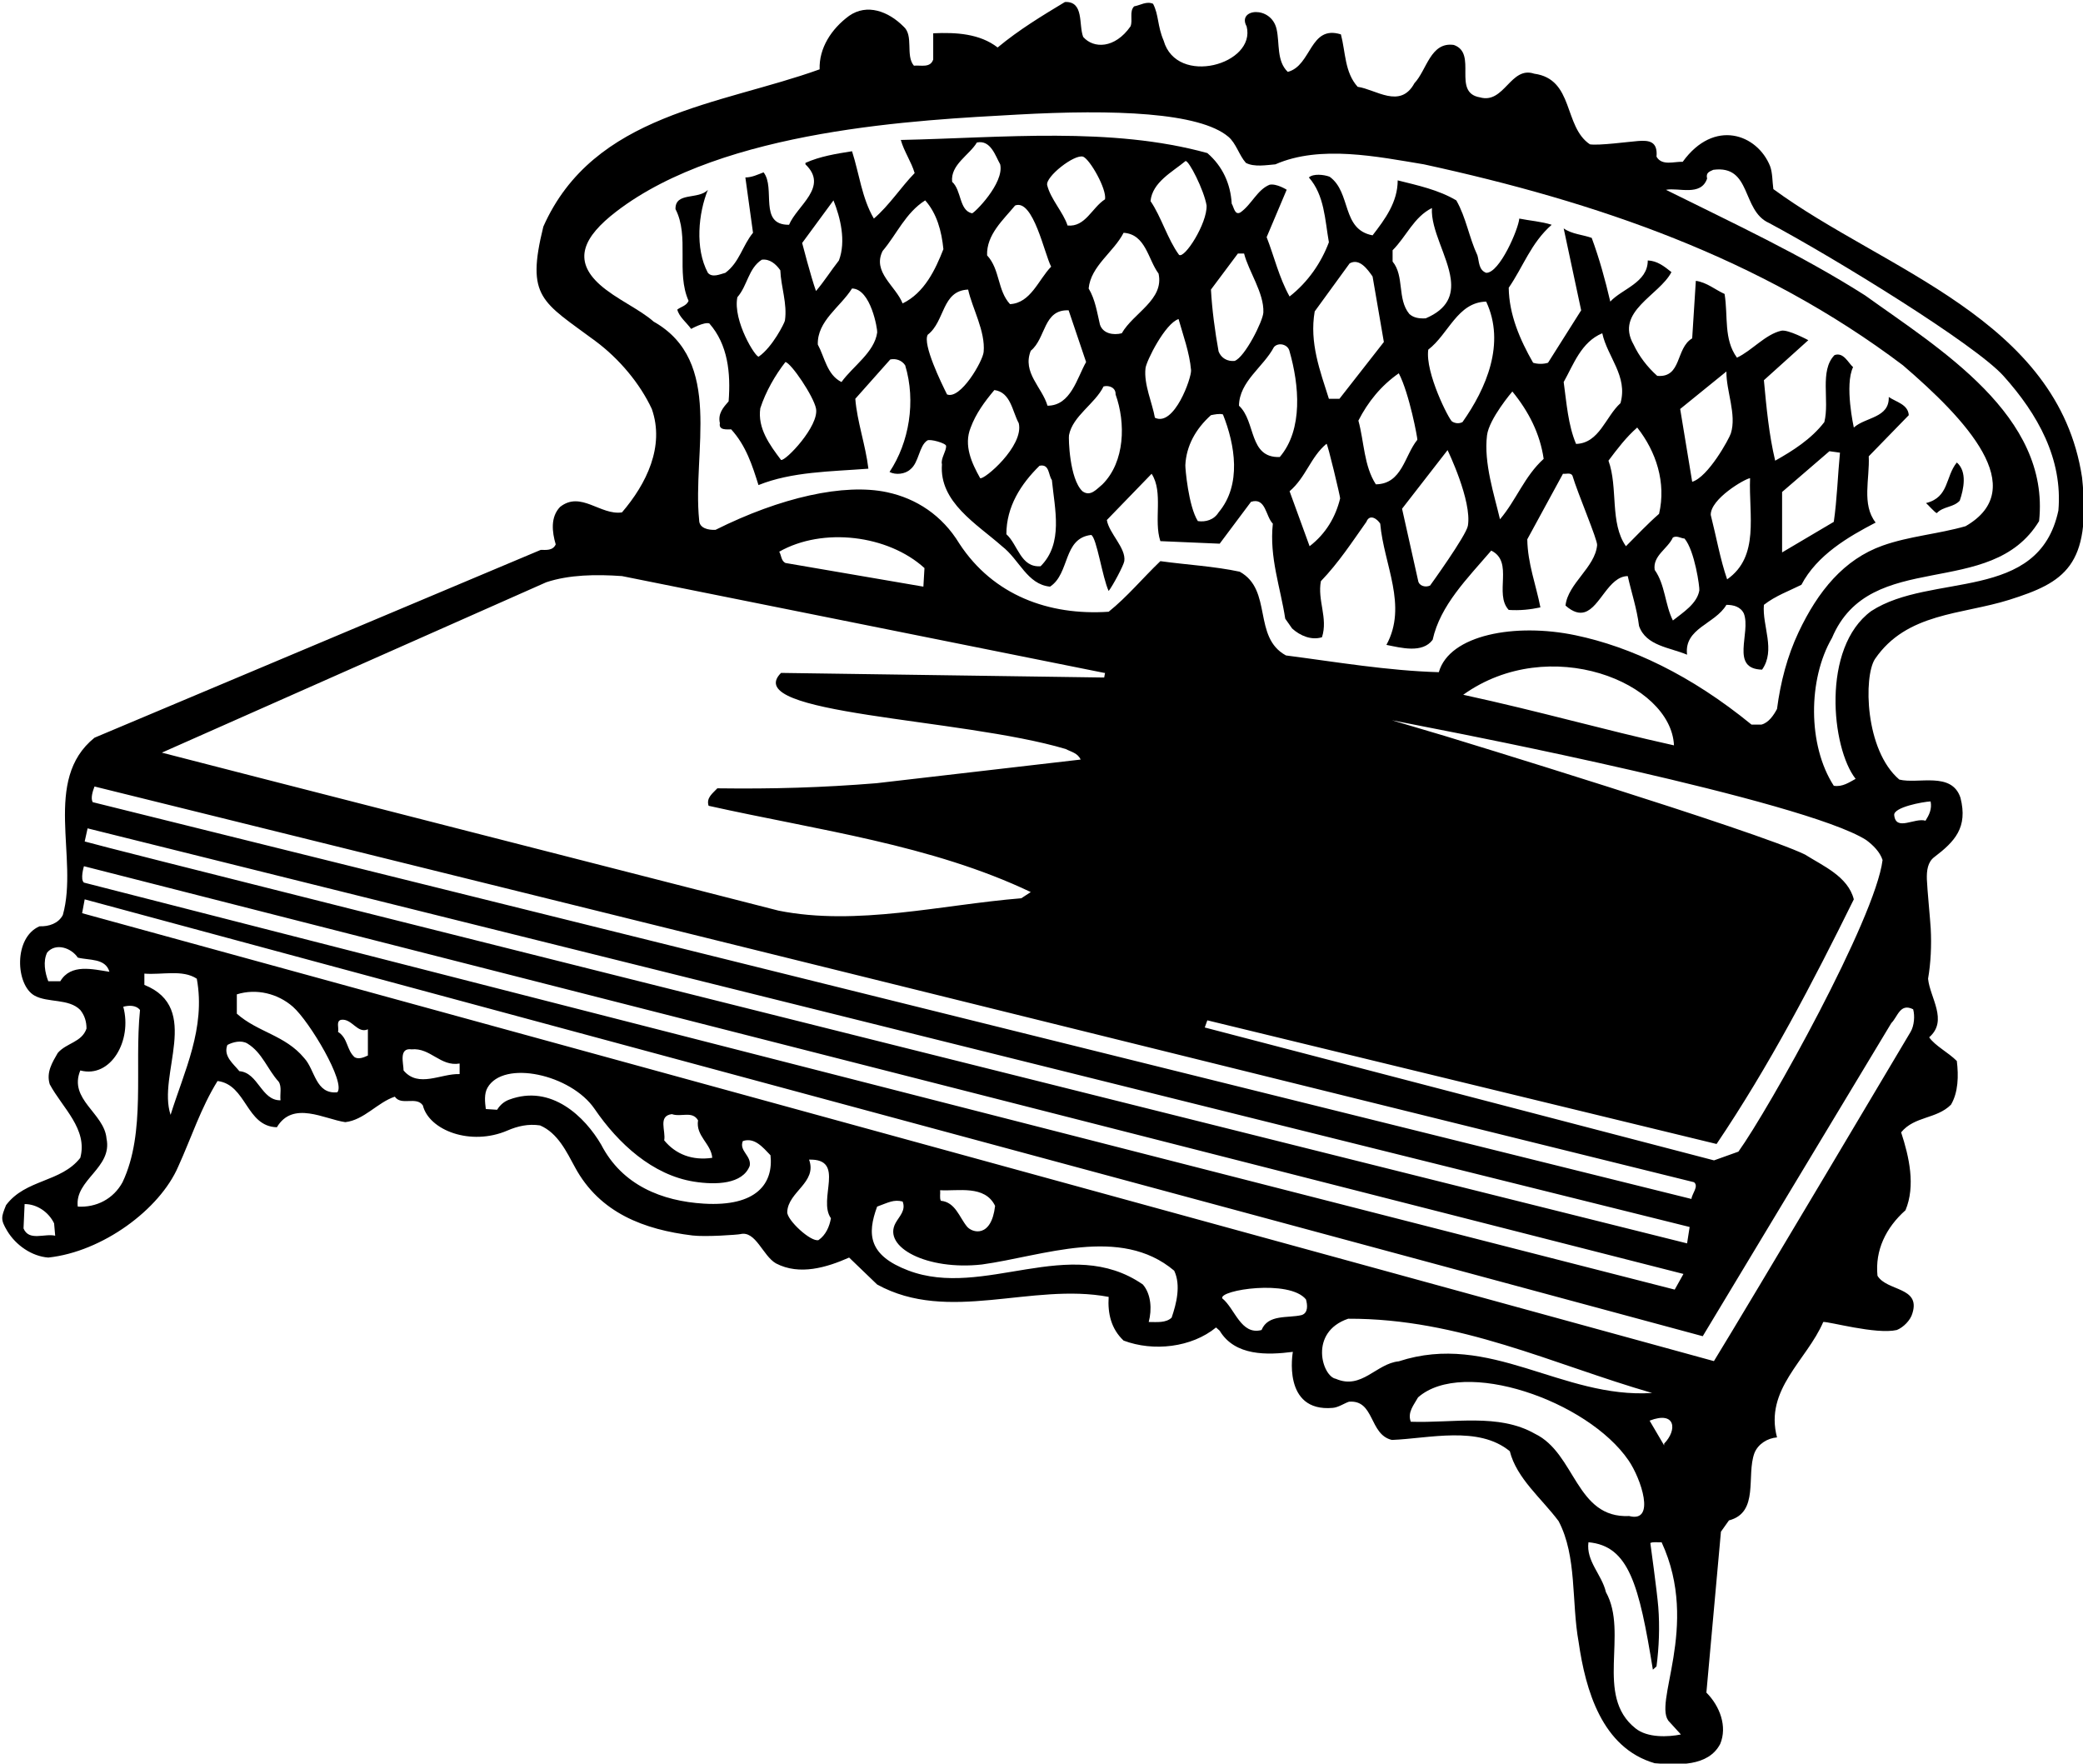 <?xml version="1.0" encoding="UTF-8"?>
<svg xmlns="http://www.w3.org/2000/svg" xmlns:xlink="http://www.w3.org/1999/xlink" width="515pt" height="436pt" viewBox="0 0 515 436" version="1.1">
<g id="surface1">
<path style=" stroke:none;fill-rule:nonzero;fill:rgb(0%,0%,0%);fill-opacity:1;" d="M 170.246 74.379 C 169.703 75.641 168.355 75.82 167.453 76.539 C 167.906 78.34 169.703 79.691 170.875 81.312 C 170.875 81.312 174.113 79.512 175.375 79.961 C 179.965 85.18 180.688 92.199 180.145 99.219 C 178.797 100.75 177.445 102.281 177.984 104.621 C 177.625 106.422 179.695 106.148 180.777 106.148 C 184.465 110.199 185.996 115.062 187.527 119.922 C 195.805 116.59 205.348 116.59 214.703 115.871 C 213.984 109.93 211.914 104.262 211.465 98.59 L 220.105 88.871 C 221.363 88.602 222.895 88.961 223.797 90.312 C 226.496 99.219 224.785 109.391 219.926 116.68 C 221.453 117.488 223.797 117.219 225.055 116.051 C 227.215 114.363 227.199 110.246 229.258 108.898 C 229.941 108.449 233.875 109.562 233.914 110.238 C 233.988 111.57 232.527 113.359 232.887 114.789 C 232.164 124.148 241.527 129.551 247.734 135.039 C 252.055 138.371 253.945 144.488 259.613 145.031 C 264.566 141.789 262.766 133.062 269.785 132.25 C 271.137 132.879 272.574 142.871 274.105 146.109 C 275.098 144.852 277.816 139.785 277.973 138.711 C 278.43 135.48 274.195 131.867 273.656 128.562 L 284.727 117.129 C 287.695 121.719 285.176 128.648 286.887 133.781 L 301.555 134.41 L 309.297 124.062 C 312.984 122.891 312.895 127.66 314.695 129.461 C 313.797 137.828 316.586 145.211 317.758 152.949 L 319.465 155.379 C 321.445 157.18 324.234 158.352 326.848 157.539 C 328.375 152.77 325.676 148.449 326.574 143.68 C 330.984 139.09 334.316 133.961 337.824 129.012 C 338.637 126.941 340.527 128.289 341.246 129.461 C 342.145 139.629 348.086 149.711 342.777 159.43 C 346.375 160.148 351.688 161.59 354.207 158.172 C 356.098 149.621 362.758 143.051 368.695 136.121 C 374.363 138.91 369.324 146.828 373.016 150.789 C 375.805 150.969 378.324 150.699 380.848 150.16 C 379.766 144.578 377.695 139.359 377.605 133.328 L 386.426 117.129 C 387.234 117.219 388.316 116.77 388.766 117.578 C 390.113 122.078 394.984 133.453 394.871 134.762 C 394.391 140.27 387.637 144.254 387.055 149.711 C 388.953 151.379 390.469 151.734 391.777 151.336 C 395.617 150.164 397.68 142.488 402.445 142.422 C 403.348 146.469 404.695 150.43 405.234 154.75 C 406.945 159.699 412.887 160.062 417.113 161.859 C 416.305 155.289 424.047 154.301 426.836 149.531 C 428.547 149.531 430.348 149.98 431.156 151.691 C 432.957 156.461 427.645 165.371 435.656 165.551 C 439.074 160.691 435.656 154.75 436.105 149.531 C 438.984 147.281 442.316 146.109 445.375 144.578 C 449.246 137.199 456.984 132.699 463.734 129.191 C 460.227 124.691 462.297 118.391 462.027 112.812 L 471.926 102.641 C 471.746 99.941 468.777 99.398 466.977 98.141 C 467.156 103.359 461.215 103.09 458.336 105.699 C 458.336 105.699 455.996 95.172 458.156 90.762 C 456.984 89.77 455.816 86.98 453.566 87.789 C 449.785 91.66 452.395 99.039 451.047 104.352 C 447.805 108.578 443.215 111.461 438.895 113.891 C 437.363 107.5 436.734 100.75 436.105 94 L 447.086 84.102 C 447.086 84.102 442.07 81.379 440.387 81.766 C 436.449 82.672 433.102 86.719 429.445 88.422 C 426.113 83.828 427.285 78.25 426.387 72.672 C 424.137 71.68 421.977 69.789 419.277 69.43 L 418.375 83.648 C 414.234 86.078 415.855 93.461 409.734 92.922 C 407.305 90.762 405.234 88.062 403.887 85.18 C 399.207 76.988 410.277 73.031 413.246 67.27 C 411.445 65.828 409.734 64.48 407.395 64.391 C 407.395 69.879 401.008 71.41 398.125 74.562 C 396.863 69.16 395.426 63.941 393.535 58.812 C 391.285 58 388.676 57.91 386.605 56.469 L 390.926 76.719 L 382.734 89.68 C 381.656 90.039 380.125 90.039 379.047 89.68 C 375.805 84.012 373.105 77.801 373.016 71.141 C 376.613 65.922 378.508 60.07 383.637 55.57 C 381.113 54.762 378.324 54.578 375.625 54.039 C 375.445 56.562 370.766 67.539 367.438 67.449 C 365.547 66.73 365.727 64.66 365.277 63.129 C 363.207 58.719 362.484 53.77 360.055 49.539 C 355.645 46.93 350.605 45.852 345.566 44.59 C 345.566 49.988 342.414 54.219 339.355 58.18 C 331.613 56.738 334.137 47.562 328.734 43.691 C 327.297 43.148 324.688 42.879 323.605 43.871 C 327.477 48.281 327.566 54.312 328.555 59.891 C 326.664 64.93 323.426 69.699 318.836 73.301 C 316.227 68.621 315.055 63.488 313.164 58.629 L 318.121 46.906 C 318.121 46.906 315.598 45.312 313.887 45.672 C 310.824 46.93 309.477 50.531 306.688 52.512 C 305.246 53.32 305.066 51.16 304.527 50.352 C 304.258 45.488 302.277 41.078 298.496 37.84 C 274.734 31.27 247.824 34.062 222.715 34.602 C 223.527 37.48 225.324 40 226.137 42.789 C 222.715 46.301 219.926 50.711 216.055 54.039 C 213.086 49 212.453 42.969 210.656 37.391 C 206.695 38.02 202.734 38.648 199.137 40.27 L 199.137 40.629 C 204.984 46.211 197.066 50.801 195.086 55.57 C 187.438 55.66 191.848 46.48 188.785 42.609 C 187.348 43.148 185.906 43.871 184.285 43.871 L 186.176 57.551 C 183.566 60.699 182.848 64.84 179.336 67.449 C 177.984 67.812 176.098 68.711 175.016 67.449 C 171.777 61.422 172.676 52.691 175.016 46.93 C 172.676 49.449 166.914 47.379 167.008 51.699 C 170.516 58.449 167.098 67.359 170.246 74.379 Z M 440.605 121.629 L 452.305 111.551 L 454.914 111.91 C 454.375 117.398 454.195 123.43 453.387 129.012 L 440.605 136.57 Z M 432.688 118.211 C 432.324 127.301 435.113 137.562 427.016 143.23 C 425.305 138.281 424.316 132.609 422.965 127.301 C 422.875 123.34 431.336 118.391 432.688 118.211 Z M 426.836 91.84 C 426.766 96.672 429.418 102.477 427.934 107.148 C 427.508 108.484 422.336 117.941 418.375 119.109 L 415.406 101.109 Z M 413.605 132.879 C 414.598 132.34 415.496 133.062 416.484 133.148 C 419.008 136.121 420.266 145.27 420.141 145.98 C 419.559 149.277 416.121 151.398 413.605 153.398 C 411.625 149.441 411.715 144.578 409.105 140.891 C 408.566 137.379 412.348 135.672 413.605 132.879 Z M 404.785 105.699 C 409.465 111.641 411.984 119.289 410.188 127.031 C 407.395 129.461 404.695 132.34 401.996 135.039 C 397.945 129.281 400.105 120.551 397.676 113.891 C 399.836 111.012 402.086 108.039 404.785 105.699 Z M 396.145 82.391 C 397.406 88.238 402.535 93.012 400.645 99.672 C 396.957 103 395.426 109.57 389.664 109.75 C 387.688 105.07 387.324 99.672 386.605 94.449 C 389.035 90.129 390.926 84.551 396.145 82.391 Z M 234.145 97.512 C 232.797 94.812 228.027 85.09 229.375 82.75 C 233.695 79.422 232.797 71.859 239.363 71.59 C 240.359 76.188 243.672 81.906 243.195 87.02 C 242.98 89.309 237.477 98.859 234.145 97.512 Z M 242.336 118.211 C 240.266 114.52 238.195 110.109 239.996 105.699 C 241.258 102.281 243.414 99.312 245.848 96.43 C 249.895 96.969 250.258 101.648 251.875 104.621 C 253.227 110.289 243.234 118.75 242.336 118.211 Z M 257.277 139.988 C 252.324 140.352 251.695 134.68 248.816 132.07 C 248.816 125.23 252.414 119.648 257.008 115.148 C 259.527 114.609 259.164 117.488 260.066 118.66 C 260.785 125.949 262.945 134.32 257.277 139.988 Z M 258.984 100.301 C 257.637 95.711 252.688 92.109 254.848 86.711 C 258.625 83.648 257.906 76.449 264.207 76.719 L 268.527 89.5 C 266.277 93.461 264.746 100.301 258.984 100.301 Z M 272.574 119.738 C 271.137 120.91 269.605 122.891 267.625 121.449 C 264.387 118.391 264.164 108.266 264.297 107.586 C 265.219 102.812 270.719 99.859 272.848 95.531 C 274.285 95.172 275.906 95.891 275.816 97.512 C 278.336 104.531 278.156 114.16 272.574 119.738 Z M 285.535 103.27 C 284.914 99.668 282.75 94.996 283.215 91.023 C 283.422 89.242 288.055 79.961 291.387 78.879 C 292.52 82.918 294.102 87.176 294.477 91.504 C 294.637 93.348 290.305 105.609 285.535 103.27 Z M 340.164 119.738 C 337.195 115.148 337.285 109.211 335.848 103.988 C 338.188 99.398 341.426 95.352 345.836 92.289 C 348.445 97.238 350.539 108.586 350.422 108.73 C 347.242 112.621 346.672 119.652 340.164 119.738 Z M 362.918 129.984 C 362.508 132.402 353.574 144.762 353.574 144.762 C 352.406 145.301 350.785 144.852 350.605 143.5 L 346.645 125.77 L 357.895 111.281 C 357.895 111.281 363.973 123.805 362.918 129.984 Z M 373.914 96.789 C 377.965 101.738 380.758 107.23 381.656 113.441 C 376.887 117.762 374.906 123.609 370.855 128.379 C 369.449 122.359 366.812 114.48 367.648 107.637 C 368.148 103.527 373.914 96.789 373.914 96.789 Z M 367.438 74.562 C 372.297 84.91 367.438 96.07 361.586 104.352 C 360.688 104.801 359.785 104.664 359.02 104.215 C 358.254 103.766 352.316 92.109 353.125 86.441 C 358.164 82.57 360.324 74.738 367.438 74.562 Z M 344.305 61.871 C 347.727 58.449 349.527 53.68 354.027 51.43 C 353.707 56.805 357.945 63.34 358.68 68.977 C 359.188 72.875 358.016 76.344 352.496 78.699 C 350.965 78.789 349.527 78.609 348.445 77.621 C 345.387 73.93 347.277 68.262 344.305 64.66 Z M 325.047 76.988 L 333.688 65.109 C 336.113 63.762 338.098 66.551 339.355 68.352 L 342.145 84.551 L 331.164 98.59 L 328.555 98.59 C 326.395 91.75 323.695 84.73 325.047 76.988 Z M 327.965 109.711 C 328.211 109.508 331.402 122.926 331.336 123.211 C 330.242 127.738 327.852 131.906 323.785 135.039 L 318.836 121.449 C 322.902 117.977 324.02 112.984 327.965 109.711 Z M 314.965 85.812 C 316.047 84.551 318.477 85.09 318.836 86.891 C 321.176 95.078 322.258 106.148 316.406 112.988 C 308.664 113.262 310.555 104.172 306.324 100.301 C 306.414 94.27 312.355 90.762 314.965 85.812 Z M 306.055 62.68 L 307.586 62.68 C 308.707 67.102 312.547 72.43 312.355 77.23 C 312.27 79.367 307.766 88.328 305.246 89.23 C 303.445 89.41 301.914 88.512 301.285 86.891 C 300.387 81.941 299.664 76.539 299.395 71.59 Z M 299.395 102.641 C 300.297 102.461 301.555 102.191 302.363 102.461 C 303.852 106.195 305.02 110.535 305.102 114.801 C 305.18 119.066 304.164 123.25 301.285 126.672 C 300.113 128.562 298.047 129.102 296.156 128.828 C 293.816 125.141 293.027 115.691 293.062 114.992 C 293.297 110.215 295.629 106.016 299.395 102.641 Z M 293.098 39.82 C 293.906 39.551 297.688 47.02 298.316 50.801 C 298.496 55.211 292.852 64.078 291.5 63 C 288.711 59.219 287.066 53.5 284.457 49.719 C 284.906 45.039 289.855 42.52 293.098 39.82 Z M 286.438 67.629 C 287.875 74.109 280.227 77.352 277.348 82.391 C 275.277 82.93 272.664 82.48 271.945 80.23 C 271.227 77.172 270.777 74.02 269.156 71.32 C 269.695 65.738 275.363 62.32 277.797 57.551 C 283.285 57.91 283.824 64.121 286.438 67.629 Z M 267.805 38.738 C 269.516 39.461 273.656 46.75 273.207 49.27 C 269.965 51.34 268.348 56.199 263.938 55.75 C 262.922 52.543 259.73 49.195 258.906 45.773 C 258.414 43.723 265.645 38.02 267.805 38.738 Z M 259.887 65.922 C 256.734 69.16 254.848 74.922 249.715 75.191 C 246.566 71.77 247.285 66.641 244.047 63.129 C 243.863 58 248.098 54.312 250.977 50.801 C 255.477 49.09 258.266 62.949 259.887 65.922 Z M 241.527 35.23 C 244.945 34.512 246.113 38.562 247.285 40.629 C 248.363 45.312 240.754 52.836 240.312 52.734 C 237.094 52 237.777 47.086 235.406 44.949 C 234.953 40.719 239.637 38.379 241.527 35.23 Z M 218.215 62.051 C 221.727 57.91 223.887 52.602 228.746 49.539 C 231.625 52.781 232.797 57.102 233.246 61.602 C 231.266 66.641 228.566 72.398 223.164 75.012 C 221.453 70.691 215.605 67.27 218.215 62.051 Z M 216.879 82.18 C 216.195 87.125 210.883 90.512 208.047 94.449 C 204.445 92.648 203.906 88.328 202.195 85.18 C 202.016 79.328 207.777 75.91 210.656 71.32 C 215.336 71.41 216.977 81.477 216.879 82.18 Z M 206.066 49.539 C 207.777 53.77 209.215 59.621 207.414 64.391 C 205.438 66.91 203.816 69.52 201.746 71.949 C 200.484 68.441 198.324 60.07 198.324 60.07 Z M 201.75 101 C 202.582 105.309 194.188 114.07 193.105 113.711 C 190.316 110.02 187.258 105.879 187.977 100.93 C 189.324 96.789 191.664 92.738 194.188 89.5 C 195.625 89.77 201.164 97.977 201.75 101 Z M 182.305 73.48 C 184.824 70.602 185.008 66.371 188.336 64.211 C 190.316 63.941 191.848 65.289 192.926 66.82 C 193.078 70.918 194.695 75.086 194.062 79.258 C 193.977 79.828 190.992 85.812 187.605 88.152 C 186.93 88.621 181.137 79.328 182.305 73.48 "/>
<path style=" stroke:none;fill-rule:nonzero;fill:rgb(0%,0%,0%);fill-opacity:1;" d="M 514.766 118.031 C 508.824 78.789 465.625 66.73 438.445 46.75 C 438.176 44.859 438.266 42.789 437.637 41.078 C 434.473 33.176 423.816 29.242 416.035 40 C 413.875 39.91 410.906 41.078 409.555 38.738 C 409.895 34.91 407.676 34.656 405.008 34.859 C 402.723 35.035 395.246 36.039 393.086 35.68 C 386.516 31.27 389.215 19.57 379.316 18.219 C 373.465 16.238 371.938 25.781 365.906 24.07 C 358.887 22.898 365.457 13.18 359.426 11.109 C 353.664 10.301 352.766 17.32 349.707 20.562 C 346.195 27.039 340.164 22.09 335.664 21.461 C 332.426 17.859 332.695 12.91 331.527 8.5 C 323.785 6.07 324.324 16.238 318.387 17.77 C 315.582 15.086 316.414 10.734 315.629 7.219 C 314.289 1.254 305.773 2.121 308.215 6.52 C 310.609 15.914 290.934 21.434 287.695 10.031 C 286.125 6.375 286.527 3.73 285.086 0.941 C 283.465 0.219 281.938 1.301 280.406 1.57 C 279.145 2.828 280.137 4.988 279.508 6.52 C 275.633 12.051 270.379 12.074 267.805 9.129 C 266.637 6.07 268.074 0.312 263.305 0.488 C 257.637 3.91 251.965 7.328 246.656 11.738 C 242.246 8.32 236.395 7.961 230.727 8.23 L 230.727 14.711 C 230.008 16.871 227.664 16.062 225.953 16.238 C 223.797 13.719 226 8.75 223.348 6.52 C 219.609 2.785 214.363 0.828 209.938 3.91 C 205.527 7.148 202.465 11.922 202.645 17.141 C 178.164 25.961 146.758 28.031 134.336 56.02 C 129.984 73.629 134.027 74.531 147.203 84.312 C 153.148 88.723 158.254 94.871 161.156 101.109 C 164.395 110.379 159.805 119.648 153.777 126.672 C 148.465 127.48 143.605 121.27 138.477 125.32 C 136.047 127.84 136.496 131.531 137.395 134.59 C 136.676 136.211 134.875 135.941 133.703 135.941 L 23.367 182.379 C 10.406 192.82 19.496 212.172 15.535 226.211 C 14.457 228.281 12.117 229.09 9.773 229 C 3.289 231.797 3.852 243.551 8.559 246.148 C 11.836 247.961 17.023 246.801 19.855 249.699 C 20.938 251.051 21.387 252.578 21.387 254.289 C 20.215 257.711 16.438 257.801 14.277 260.32 C 12.926 262.66 11.395 265.09 12.297 268.062 C 15.445 273.91 21.746 279.129 19.855 286.238 C 15.086 292.359 6.355 291.461 1.496 297.938 C 0.316 300.887 0.066 301.453 1.793 304.324 C 3.926 307.859 7.863 310.594 11.938 310.898 C 25.344 309.461 39.5 299 44.066 288.398 C 47.305 281.289 49.645 273.91 53.785 267.25 C 60.984 268.148 60.805 278.5 68.457 278.68 C 72.414 272.02 80.246 276.699 85.375 277.422 C 90.055 276.879 93.297 272.562 97.613 271.121 C 99.234 273.461 102.926 270.938 104.547 273.281 C 106.047 279.406 116.355 283.43 125.492 279.48 C 127.965 278.414 130.613 277.785 133.527 278.23 C 137.938 280.121 140.098 284.801 142.164 288.578 C 148.305 299.941 159.371 304 171.195 305.438 C 174.449 305.836 182.422 305.254 183.027 305.105 C 186.859 304.172 188.578 310.473 191.848 312.34 C 197.695 315.398 204.445 313.328 209.938 310.898 L 216.863 317.562 C 234.508 327.281 255.027 317.02 274.105 320.621 C 273.836 324.762 274.734 328.539 277.797 331.422 C 285.176 334.211 294.625 333.129 300.656 328.18 L 301.555 328.988 C 305.336 335.289 313.348 335.02 319.645 334.211 C 319.645 334.211 316.879 349.18 329.527 348.059 C 330.922 347.934 332.258 346.977 333.508 346.539 C 339.895 346 338.457 354.641 344.125 355.988 C 353.305 355.629 365.547 352.391 373.285 358.781 C 374.996 365.531 381.113 370.391 385.348 376.059 C 389.938 384.789 388.496 396.039 390.297 405.941 C 392.008 417.82 396.055 432.129 409.105 435.91 C 414.777 436.359 422.336 436.812 425.305 431.141 C 427.105 426.82 425.215 421.781 421.887 418.449 L 425.484 378.668 L 427.465 375.879 C 435.027 373.902 431.695 364.809 433.766 359.23 C 434.664 356.98 437.008 355.539 439.348 355.359 C 436.195 343.48 446.727 336.281 450.777 326.828 C 452.035 326.648 463.824 329.98 468.957 328.812 C 470.574 328.18 472.375 326.379 472.824 324.672 C 474.895 318.102 466.527 319.27 464.188 315.398 C 463.555 309.102 466.258 303.52 471.113 299.199 C 473.637 293.172 472.016 285.969 470.035 279.938 C 473.363 275.891 478.766 276.699 482.363 273.102 C 484.164 270.039 484.258 265.988 483.805 262.301 C 481.645 260.141 478.496 258.609 476.965 256.449 C 481.734 252.312 477.145 246.641 476.695 241.961 C 477.363 238.086 477.578 233.719 477.348 229.523 C 477.238 227.484 476.469 219.594 476.398 217.398 C 476.328 215.203 476.605 213.129 478.215 211.906 C 483.32 208.027 486.57 204.574 484.707 197.23 C 482.547 190.66 474.266 193.898 469.586 192.73 C 461.035 185.441 460.75 167.25 463.555 162.941 C 471.414 151.426 485.004 151.992 496.762 148.289 C 510.336 144.012 517.113 139.934 514.766 118.031 Z M 5.816 303.699 L 6.086 297.672 C 9.145 297.672 12.027 299.648 13.375 302.438 L 13.645 305.5 C 11.035 304.871 7.168 306.938 5.816 303.699 Z M 161.605 79.512 C 158.137 76.43 152.273 73.91 148.352 70.414 C 141.508 64.32 144.242 58.547 152.355 52.309 C 178.992 31.828 227.605 29.664 251.492 28.332 C 275.559 26.992 296.547 27.781 303.695 33.805 C 305.621 35.426 306.348 38.379 308.035 40.27 C 310.105 41.352 313.074 40.812 315.324 40.629 C 326.395 35.77 340.613 38.738 352.047 40.629 C 394.613 49.898 435.207 63.672 470.484 90.312 C 486.062 103.684 502.148 120.766 485.965 130.09 C 479.266 132.012 472 132.555 465.461 134.883 C 455.898 138.285 449.473 146.129 444.664 156.328 C 441.887 162.223 440.227 168.582 439.348 175.27 C 438.535 176.801 437.277 178.691 435.477 179.141 L 433.047 179.141 C 418.023 166.863 403.172 159.91 389.539 157.055 C 374.613 153.93 358.355 156.93 355.734 166.18 C 343.047 165.82 330.445 163.66 317.938 162.039 C 309.656 157.539 314.695 145.84 306.508 141.34 C 300.207 139.988 293.363 139.629 286.887 138.73 C 282.477 142.961 278.695 147.551 274.105 151.238 C 259.348 152.23 245.574 147.191 237.203 134.41 C 232.941 127.383 226.547 123.238 219.316 121.691 C 208.715 119.422 192.961 122.961 176.906 130.988 C 175.195 131.078 172.855 130.629 172.855 128.562 C 171.145 111.641 178.977 89.32 161.605 79.512 Z M 413.875 184.27 C 395.75 180.25 381.25 176 361.766 171.762 C 383.051 156.527 413.156 168.715 413.875 184.27 Z M 228.566 140.441 L 228.297 145.031 L 194.188 139.18 C 193.105 138.641 193.195 137.289 192.656 136.391 C 203.453 130.27 219.566 132.25 228.566 140.441 Z M 135.055 143.949 C 140.727 142.062 147.387 141.969 153.777 142.422 L 273.027 166.359 L 273.207 166.359 L 273 167.5 L 193.105 166.359 C 182.75 176.715 237.469 177.43 263.484 185.172 C 264.836 185.891 266.457 186.16 267.176 187.781 L 216.688 193.629 C 203.277 194.711 191.215 195.07 177.355 194.891 C 176.188 196.148 174.566 197.23 175.195 199.211 C 202.195 205.238 230.277 208.84 254.848 220.539 L 252.508 222.07 C 232.703 223.688 211.824 229 192.477 225.129 C 192.477 225.129 40.105 186.16 40.016 186.07 Z M 23.367 194.441 L 418.824 292.27 C 420.086 293.262 418.285 295.148 418.195 296.41 L 22.914 198.312 C 22.375 197.32 22.914 195.609 23.367 194.441 Z M 21.656 204.789 L 417.746 303.34 L 417.113 307.391 C 417.113 307.391 29.664 210.641 20.938 208.031 Z M 20.754 214.148 L 416.215 314.949 L 414.055 318.82 L 20.754 218.199 C 19.766 217.391 20.754 214.148 20.754 214.148 Z M 14.906 242.59 L 11.938 242.59 C 11.125 240.52 10.586 237.641 11.664 235.48 C 13.824 232.961 17.695 234.398 19.227 236.738 C 22.016 237.461 26.066 236.828 27.055 240.25 C 22.914 239.621 17.516 238.18 14.906 242.59 Z M 30.297 292.27 C 28.047 296.41 23.816 298.57 19.227 298.301 C 18.414 291.641 27.867 288.762 26.336 281.469 C 25.797 275.172 16.887 271.84 19.855 264.641 C 27.371 266.645 32.758 257.262 30.477 248.891 C 31.824 248.531 33.625 248.438 34.617 249.699 C 33.176 263.922 36.145 279.938 30.297 292.27 Z M 42.176 275.621 C 38.844 265.629 50.008 249.25 35.695 243.488 L 35.695 240.699 C 40.016 241.062 45.145 239.621 48.656 241.961 C 50.906 254.199 45.508 264.91 42.176 275.621 Z M 69.355 272.02 C 64.586 272.109 63.863 265.18 59.184 264.82 C 57.746 263.02 55.137 261.129 56.215 258.34 C 57.566 257.621 59.637 257.078 61.164 257.98 C 64.855 260.23 66.113 264.371 68.906 267.43 C 69.715 268.688 69.176 270.488 69.355 272.02 Z M 83.395 270.039 C 77.996 270.578 77.906 264.461 75.207 261.578 C 70.527 255.91 63.684 255.188 58.555 250.602 L 58.555 245.828 C 63.414 244.301 68.727 245.648 72.414 248.891 C 76.547 252.523 85.551 267.672 83.395 270.039 Z M 90.957 260.949 C 89.965 261.398 88.797 261.938 87.715 261.398 C 85.645 259.602 86.094 256.719 83.574 255.102 C 83.844 254.109 83.035 252.488 84.297 252.129 C 86.996 251.68 88.344 255.641 90.957 254.469 Z M 113.637 265.539 C 109.047 265.359 103.465 269.051 99.777 264.641 C 99.777 262.93 98.516 258.969 101.758 259.422 C 106.438 258.969 108.863 263.738 113.637 262.93 Z M 173.996 297.566 C 163.699 296.938 153.844 293.059 148.645 283 C 144.637 276.125 136.312 267.961 125.883 271.859 C 124.734 272.289 123.715 273.055 122.906 274.359 L 120.113 274.18 C 119.891 272.457 119.664 270.426 120.531 268.906 C 124.496 261.945 141.16 265.586 147.012 274.16 C 152.891 282.77 161.355 290.496 171.559 292.125 C 177.016 292.992 183.613 292.773 185.363 288.219 C 185.816 285.699 182.664 284.531 183.656 282.102 C 186.535 281.109 188.605 283.629 190.496 285.609 C 191.25 292.5 187.145 298.371 173.996 297.566 Z M 176.098 286.238 C 171.234 286.961 167.098 285.43 164.215 281.922 C 164.664 279.578 162.598 275.891 166.105 275.438 C 168.445 276.25 171.145 274.539 172.586 276.969 C 171.953 280.84 175.824 282.73 176.098 286.238 Z M 202.375 306.578 C 200.484 307.121 194.547 301.629 194.637 299.648 C 194.816 294.609 202.105 292.359 200.035 286.688 C 209.215 286.422 202.105 296.5 205.438 301.18 C 205.074 303.25 204.176 305.32 202.375 306.578 Z M 289.676 325.75 C 288.234 327.102 286.074 326.828 284.008 326.828 C 284.816 323.77 284.637 319.988 282.566 317.562 C 264.488 305.051 243.23 321.199 224.559 314.094 C 214.754 310.363 214.32 305.184 216.863 298.301 C 219.75 297.25 220.914 296.5 223.164 297.039 C 224.031 299.23 222.344 300.688 221.426 302.348 C 218.121 308.32 229.234 314.133 242.785 312.609 C 257.816 310.539 276.984 302.891 290.305 314.141 C 292.016 317.738 290.848 322.328 289.676 325.75 Z M 232.438 294.25 C 236.848 294.52 243.508 292.898 246.027 298.121 C 245.105 306.109 240.383 304.812 239.086 303.246 C 237.18 300.945 236.215 297.199 232.613 296.859 C 232.258 296.141 232.527 295.062 232.438 294.25 Z M 321.805 325.121 C 318.387 325.93 313.527 324.852 311.906 328.812 C 306.777 330.16 305.336 323.5 302.188 320.98 C 301.375 318.91 318.836 316.211 322.887 321.25 C 323.246 322.512 323.516 324.578 321.805 325.121 Z M 330.266 340.871 C 326.922 340.312 323.512 329.352 333.324 326.02 C 360.957 325.93 383.816 337.27 408.477 344.379 C 386.156 345.82 368.426 329.172 345.836 336.551 C 340.258 337.09 336.656 343.66 330.266 340.871 Z M 411.445 356.891 L 411.445 357.34 L 407.848 351.219 C 414.281 348.727 414.75 353.5 411.445 356.891 Z M 379.496 354.461 C 370.496 349.332 359.336 351.852 348.805 351.488 C 347.906 349.152 349.613 347.262 350.605 345.461 C 361.758 335.641 392.48 346.195 402.656 361.066 C 405.727 365.555 409.453 376.52 402.805 374.801 C 389.574 375.43 389.574 359.32 379.496 354.461 Z M 404.336 427.27 C 394.164 419.168 402.715 403.781 397.047 393.609 C 396.055 389.289 392.098 385.961 392.727 381.281 C 402.715 382.18 405.25 391.75 408.656 412.781 L 409.555 411.969 C 410.172 407.242 410.379 402.164 409.988 397.25 C 409.695 393.559 408.027 381.461 408.027 381.461 C 408.836 381.102 409.914 381.371 410.816 381.281 C 420.5 402.25 408.25 421.5 412.797 425.738 L 415.586 428.801 C 412.527 429.43 407.305 429.699 404.336 427.27 Z M 477.324 198.129 C 477.688 200.02 476.965 201.461 476.066 202.898 C 473.363 202.09 468.777 205.602 468.324 201.551 C 468.055 199.57 475.438 198.219 477.324 198.129 Z M 473.008 249.52 C 473.457 251.141 473.277 253.57 472.375 255.102 C 472.375 255.102 432.211 322.73 423.75 336.5 L 20.305 225.762 L 20.938 222.34 L 420.984 330.34 L 467.605 252.938 C 469.227 251.32 469.766 247.898 473.008 249.52 Z M 465.445 212.621 C 463.645 227.109 437.363 274.18 429.805 284.711 L 423.777 286.871 L 297.863 254.02 L 298.5 252.25 L 424.406 282.82 C 437.457 263.469 448.164 242.949 458.336 222.34 C 456.895 216.672 450.688 214.062 446.277 211.27 C 434.414 205.473 357.426 182.008 357.426 182.008 L 344.125 178.062 L 358.039 180.797 C 358.039 180.797 446.027 197.875 461.395 207.672 C 463.105 208.93 464.816 210.641 465.445 212.621 Z M 508.914 126.219 C 504.055 149.078 477.508 141.43 462.656 151.062 C 450.25 160.133 452.797 184.949 458.785 192.551 C 457.258 193.359 455.547 194.621 453.387 194.262 C 446.906 184.27 446.996 167.891 452.938 157.719 C 462.387 135.312 492.176 148.539 504.145 128.828 C 506.938 102.73 479.395 86.172 461.125 73.031 C 445.285 62.949 428.547 55.211 411.895 46.93 C 414.957 46.301 420.535 48.641 422.066 44.141 C 421.707 42.699 422.605 42.43 423.598 41.98 C 433.137 40.719 430.527 52.062 437.363 55.121 C 453.824 63.918 488.359 85.172 495.328 92.926 C 503.836 102.395 510.02 113.465 508.914 126.219 "/>
<path style=" stroke:none;fill-rule:nonzero;fill:rgb(0%,0%,0%);fill-opacity:1;" d="M 478.855 126.852 C 480.477 125.141 482.906 125.5 484.523 123.789 C 485.516 120.91 486.414 116.59 483.805 114.34 C 480.926 117.852 481.949 122.93 476.188 124.371 C 476.461 124.551 478.496 126.852 478.855 126.852 "/>
</g>
</svg>
